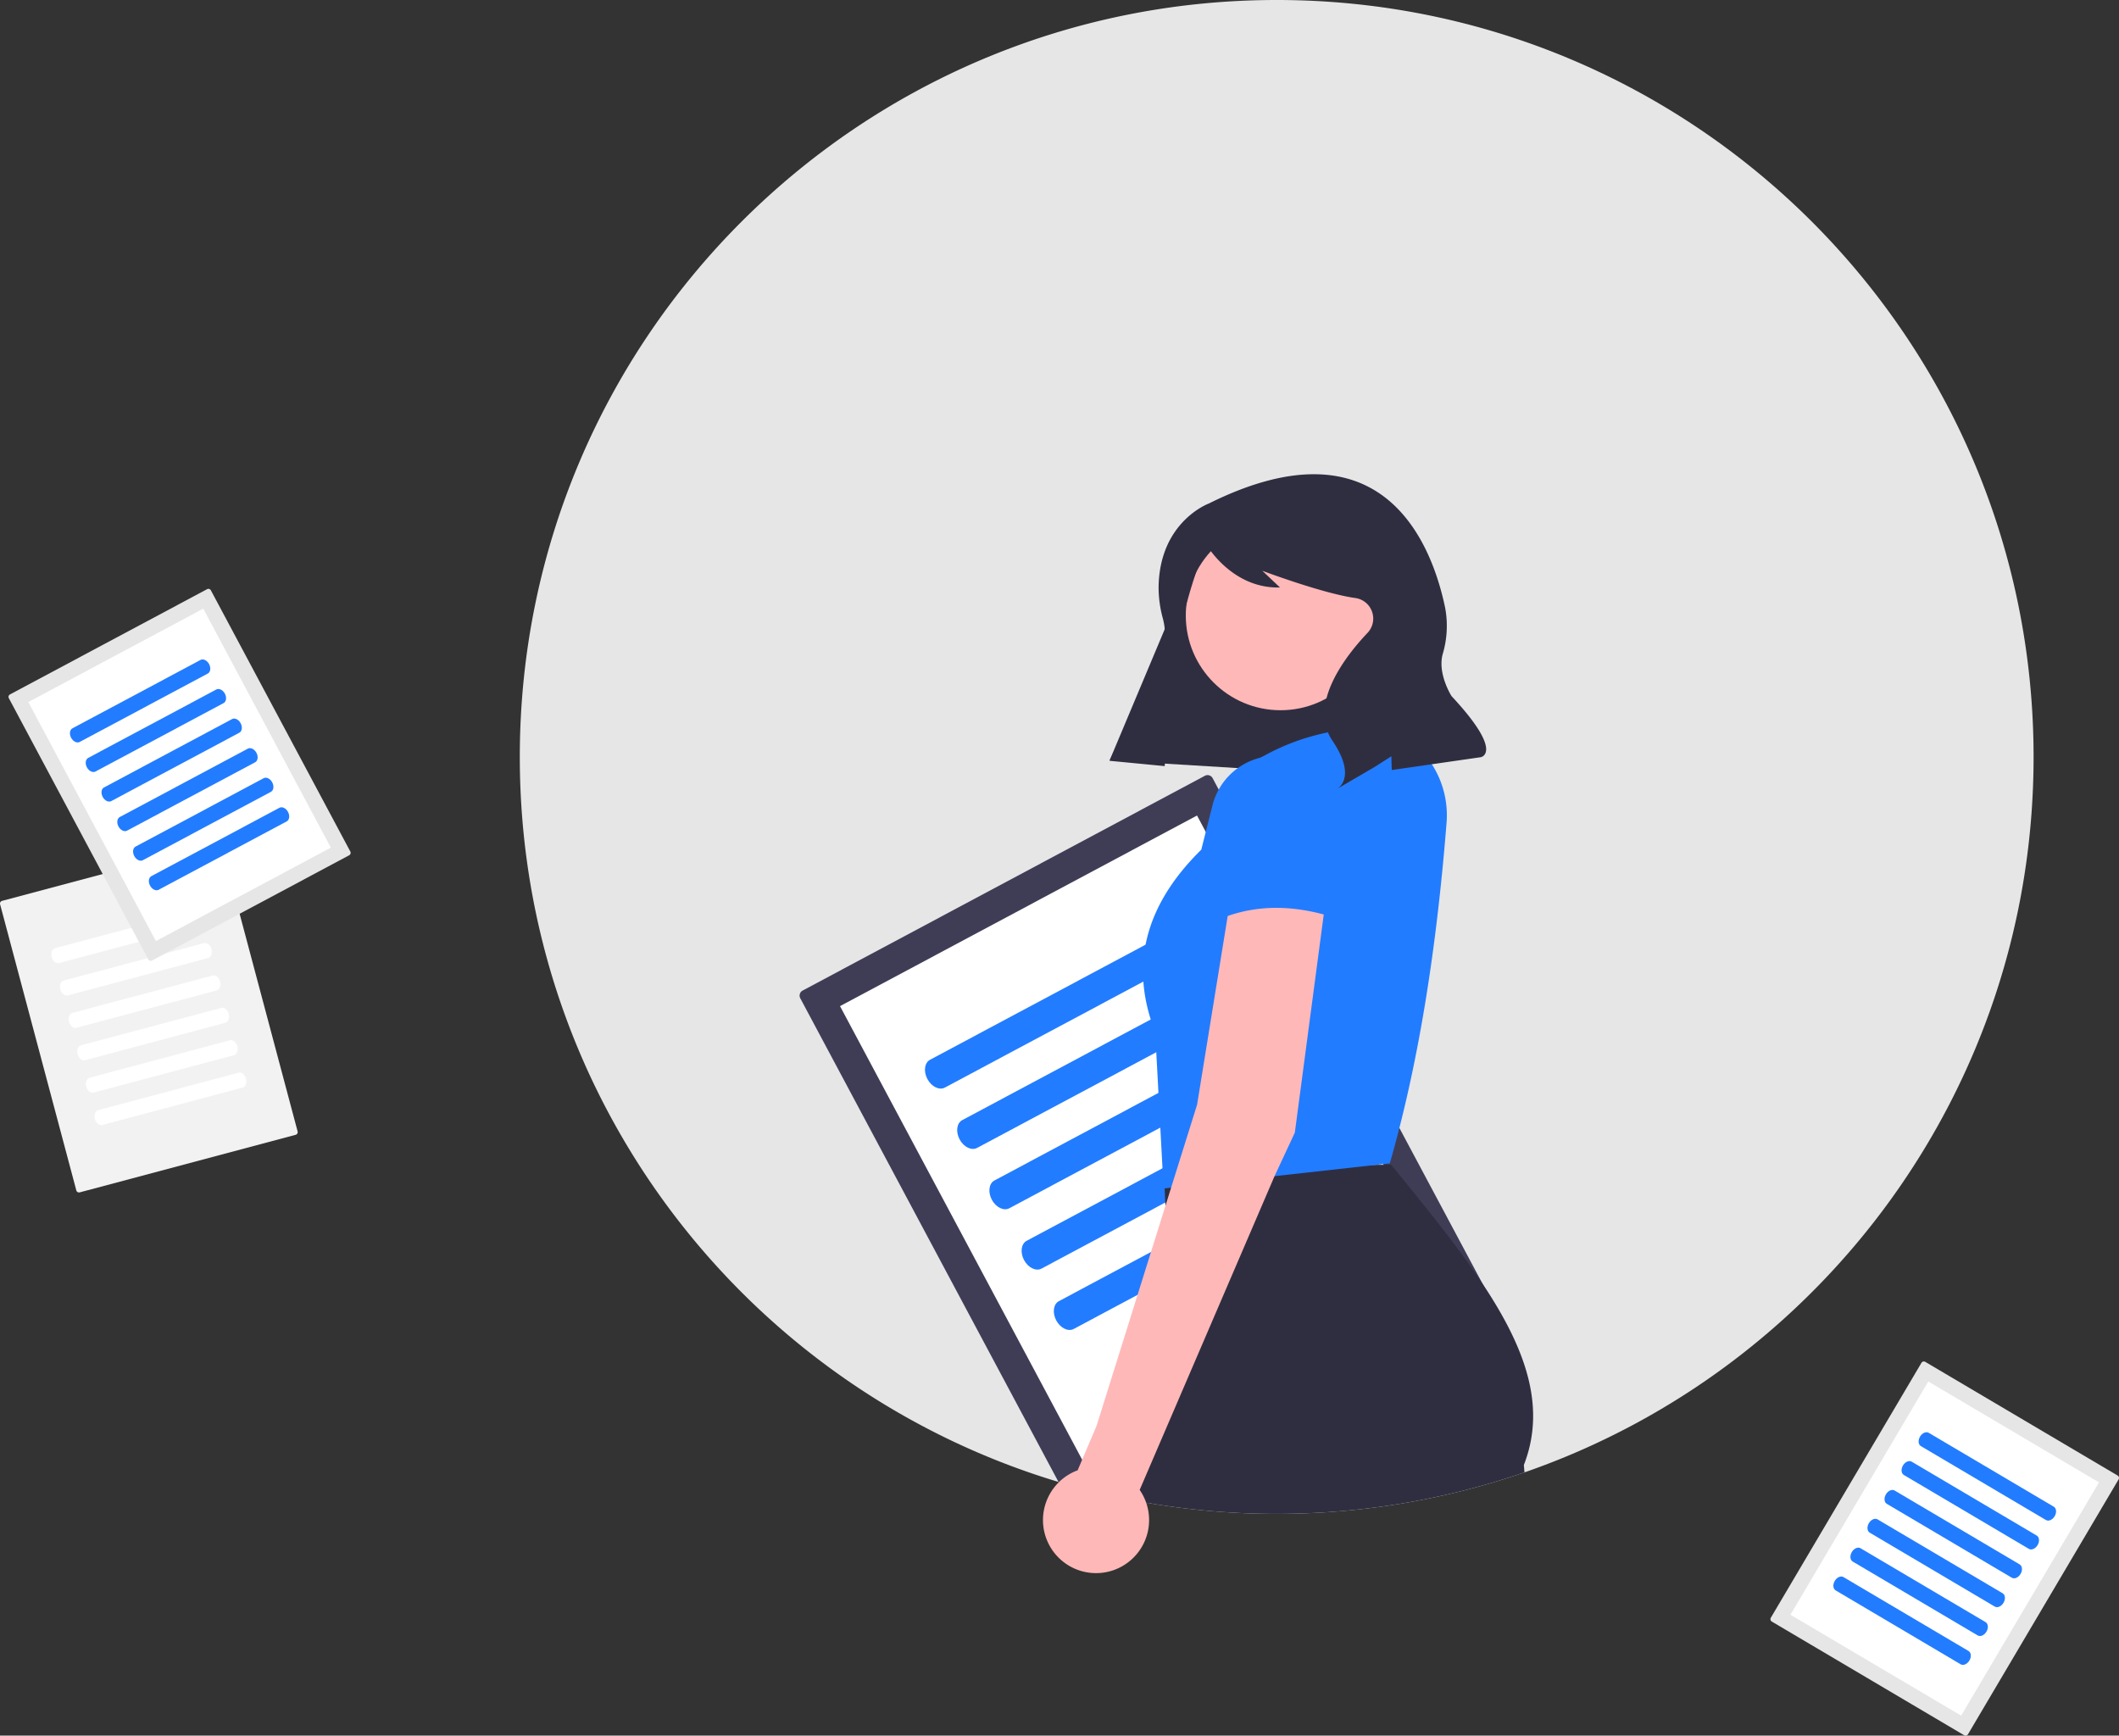 <svg xmlns="http://www.w3.org/2000/svg" width="758.697" height="621.393" viewBox="0 0 758.697 621.393">
  <rect x="0" y="0" width="758.697" height="621.393" fill="#333333" stroke="none"/>
  <g id="submitpage_img" transform="translate(0 0)">
    <path id="패스_57" data-name="패스 57" d="M948.765,379.171c0,118.6-76.18,219.4-182.28,256.14a272.758,272.758,0,0,1-132.97,11.26q-6.345-1.035-12.6-2.38-8.475-1.8-16.75-4.14c-113.91-32.06-197.4-136.72-197.4-260.88,0-149.67,121.33-271,271-271S948.765,229.5,948.765,379.171Z" transform="translate(-220.652 -108.171)" fill="#e6e6e6"/>
    <path id="패스_58" data-name="패스 58" d="M508.028,462.814a2.043,2.043,0,0,0-.839,2.762L609.077,656.415a2.043,2.043,0,0,0,2.762.839l144.03-76.9a2.043,2.043,0,0,0,.839-2.762L654.819,386.756a2.043,2.043,0,0,0-2.762-.839Z" transform="translate(-220.652 -108.171)" fill="#3f3d56"/>
    <path id="패스_59" data-name="패스 59" d="M521.416,468.391l93.239,174.635,127.826-68.245L649.242,400.144Zm-8.1,4.324.018-.009-.02.01Z" transform="translate(-220.652 -108.171)" fill="#fff"/>
    <path id="패스_60" data-name="패스 60" d="M553.645,487.59c-1.986,1.06-2.409,4.155-.944,6.9s4.272,4.114,6.257,3.054l93.619-49.983c1.986-1.06,2.409-4.155.944-6.9s-4.272-4.114-6.257-3.054Z" transform="translate(-220.652 -108.171)" fill="#227cff"/>
    <path id="패스_61" data-name="패스 61" d="M565.18,509.194c-1.986,1.06-2.409,4.155-.944,6.9s4.272,4.114,6.257,3.054l93.619-49.983c1.986-1.06,2.409-4.155.944-6.9s-4.272-4.114-6.257-3.054Z" transform="translate(-220.652 -108.171)" fill="#227cff"/>
    <path id="패스_62" data-name="패스 62" d="M576.715,530.8c-1.986,1.06-2.409,4.155-.944,6.9s4.272,4.114,6.257,3.054l93.619-49.983c1.986-1.06,2.409-4.155.944-6.9s-4.272-4.114-6.257-3.054Z" transform="translate(-220.652 -108.171)" fill="#227cff"/>
    <path id="패스_63" data-name="패스 63" d="M588.249,552.4c-1.986,1.06-2.409,4.155-.944,6.9s4.272,4.114,6.257,3.054l93.619-49.983c1.986-1.06,2.409-4.155.944-6.9s-4.272-4.114-6.257-3.054Z" transform="translate(-220.652 -108.171)" fill="#227cff"/>
    <path id="패스_64" data-name="패스 64" d="M599.784,574.008c-1.986,1.06-2.409,4.155-.944,6.9s4.272,4.114,6.257,3.054l93.619-49.983c1.986-1.06,2.409-4.155.944-6.9s-4.272-4.114-6.257-3.054Z" transform="translate(-220.652 -108.171)" fill="#227cff"/>
    <path id="패스_65" data-name="패스 65" d="M397.312,272.193l84.83,5.18L505.9,206.525l-74.4-15.721Z" fill="#2f2e41"/>
    <circle id="타원_26" data-name="타원 26" cx="33.927" cy="33.927" r="33.927" transform="translate(424.564 186.424)" fill="#ffb8b8"/>
    <path id="패스_66" data-name="패스 66" d="M766.265,632.671l.22,2.64a272.758,272.758,0,0,1-132.97,11.26l-12.6-2.38,11.99-26.59,7.86-17.43-2.83-60.3-.3-6.24-.37-7.96,5.12-.03,36.4-.22,34.69-.22,5.29-.03C751.935,565.971,779.3,599.131,766.265,632.671Z" transform="translate(-220.652 -108.171)" fill="#2f2e41"/>
    <path id="패스_67" data-name="패스 67" d="M718.265,524.671l-81,9-3-56c-9.506-24.244-3.231-45.884,16.5-65.3l4.011-15.876a23.5,23.5,0,0,1,17.362-17.112h0c13.259-7.6,28.278-11.229,45.13-10.709h0a33.676,33.676,0,0,1,21.324,33.987C735.1,446.668,728.847,487.864,718.265,524.671Z" transform="translate(-220.652 -108.171)" fill="#227cff"/>
    <path id="패스_68" data-name="패스 68" d="M653.477,288.437s-17.543,6.4-17.993,29.677a42.021,42.021,0,0,0,1.553,11.589c1.137,4.278,2.05,13.559-5.6,25.931A239.871,239.871,0,0,0,617.9,380.548h0l19.753,1.906,3.266-32.745a162.532,162.532,0,0,1,11.611-46.167l.128-.308s9.062,15.75,26.285,15.265l-6.324-5.978s21.572,8.124,33.3,9.755A7.429,7.429,0,0,1,710.4,334.63q-.1.113-.211.227c-7.173,7.589-21.451,25.228-12.458,38.518s1.715,17.189,1.715,17.189L712.77,382.8l6.047-3.864.139,4.921,31.882-4.592s8.577-1.473-10.466-21.867c0,0-5.1-7.984-3.167-15.049a35.346,35.346,0,0,0,.878-16.562C733.3,302.842,715.788,257.447,653.477,288.437Z" transform="translate(-220.652 -108.171)" fill="#2f2e41"/>
    <path id="패스_69" data-name="패스 69" d="M221.394,430.7a1,1,0,0,0-.709,1.224l27.29,102.427a1,1,0,0,0,1.224.709l77.3-20.6a1,1,0,0,0,.709-1.224l-27.29-102.427a1,1,0,0,0-1.224-.709Z" transform="translate(-220.652 -108.171)" fill="#f2f2f2"/>
    <path id="패스_70" data-name="패스 70" d="M240.39,447.62c-1.066.284-1.613,1.713-1.221,3.186s1.578,2.44,2.644,2.156l50.247-13.388c1.066-.284,1.613-1.713,1.221-3.186s-1.578-2.44-2.644-2.156Z" transform="translate(-220.652 -108.171)" fill="#fff"/>
    <path id="패스_71" data-name="패스 71" d="M243.479,459.215c-1.066.284-1.613,1.713-1.221,3.186s1.578,2.44,2.644,2.156l50.247-13.388c1.066-.284,1.613-1.713,1.221-3.186s-1.578-2.44-2.644-2.156Z" transform="translate(-220.652 -108.171)" fill="#fff"/>
    <path id="패스_72" data-name="패스 72" d="M246.568,470.811c-1.066.284-1.613,1.713-1.221,3.186s1.578,2.44,2.644,2.156l50.247-13.388c1.066-.284,1.613-1.713,1.221-3.186s-1.578-2.44-2.644-2.156Z" transform="translate(-220.652 -108.171)" fill="#fff"/>
    <path id="패스_73" data-name="패스 73" d="M249.658,482.406c-1.066.284-1.613,1.713-1.221,3.186s1.578,2.44,2.644,2.156l50.247-13.388c1.066-.284,1.613-1.713,1.221-3.186s-1.578-2.44-2.644-2.156Z" transform="translate(-220.652 -108.171)" fill="#fff"/>
    <path id="패스_74" data-name="패스 74" d="M252.747,494c-1.066.284-1.613,1.713-1.221,3.186s1.578,2.44,2.644,2.156l50.247-13.388c1.066-.284,1.613-1.713,1.221-3.186s-1.578-2.44-2.644-2.156Z" transform="translate(-220.652 -108.171)" fill="#fff"/>
    <path id="패스_75" data-name="패스 75" d="M255.837,505.6c-1.066.284-1.613,1.713-1.221,3.186s1.578,2.44,2.644,2.156l50.247-13.388c1.066-.284,1.613-1.713,1.221-3.186s-1.578-2.44-2.644-2.156Z" transform="translate(-220.652 -108.171)" fill="#fff"/>
    <path id="패스_83" data-name="패스 83" d="M224.23,356.789a1,1,0,0,0-.411,1.353l49.923,93.507a1,1,0,0,0,1.353.411l70.572-37.678a1,1,0,0,0,.411-1.353l-49.924-93.508a1,1,0,0,0-1.353-.411Z" transform="translate(-220.652 -108.171)" fill="#e6e6e6"/>
    <path id="패스_84" data-name="패스 84" d="M230.79,359.521l45.685,85.567,62.632-33.438-45.685-85.568Zm-3.969,2.119.009,0-.01,0Z" transform="translate(-220.652 -108.171)" fill="#fff"/>
    <path id="패스_85" data-name="패스 85" d="M246.581,368.928c-.973.52-1.18,2.036-.463,3.38s2.093,2.016,3.066,1.5l45.873-24.49c.973-.52,1.18-2.036.463-3.38s-2.093-2.016-3.066-1.5Z" transform="translate(-220.652 -108.171)" fill="#227cff"/>
    <path id="패스_86" data-name="패스 86" d="M252.233,379.514c-.973.52-1.18,2.036-.463,3.38s2.093,2.016,3.066,1.5L300.708,359.9c.973-.52,1.18-2.036.463-3.38s-2.093-2.016-3.066-1.5Z" transform="translate(-220.652 -108.171)" fill="#227cff"/>
    <path id="패스_87" data-name="패스 87" d="M257.885,390.1c-.973.52-1.18,2.036-.463,3.38s2.093,2.016,3.066,1.5l45.872-24.49c.973-.52,1.18-2.036.463-3.38s-2.093-2.016-3.066-1.5Z" transform="translate(-220.652 -108.171)" fill="#227cff"/>
    <path id="패스_88" data-name="패스 88" d="M263.537,400.686c-.973.52-1.18,2.036-.463,3.38s2.093,2.016,3.066,1.5l45.872-24.491c.973-.52,1.18-2.036.463-3.38s-2.093-2.016-3.066-1.5Z" transform="translate(-220.652 -108.171)" fill="#227cff"/>
    <path id="패스_89" data-name="패스 89" d="M269.188,411.271c-.973.52-1.18,2.036-.463,3.38s2.093,2.016,3.066,1.5l45.872-24.49c.973-.52,1.18-2.036.463-3.38s-2.093-2.016-3.066-1.5Z" transform="translate(-220.652 -108.171)" fill="#227cff"/>
    <path id="패스_90" data-name="패스 90" d="M274.84,421.857c-.973.52-1.18,2.036-.463,3.38s2.093,2.016,3.066,1.5l45.872-24.491c.973-.52,1.18-2.036.463-3.38s-2.093-2.016-3.066-1.5Z" transform="translate(-220.652 -108.171)" fill="#227cff"/>
    <path id="패스_91" data-name="패스 91" d="M909.984,595.746a1,1,0,0,0-1.37.352l-53.927,91.257a1,1,0,0,0,.352,1.37l68.873,40.7a1,1,0,0,0,1.37-.352l53.928-91.257a1,1,0,0,0-.352-1.37Z" transform="translate(-220.652 -108.171)" fill="#e6e6e6"/>
    <path id="패스_92" data-name="패스 92" d="M911.06,602.771l-49.348,83.508L922.836,722.4l49.349-83.509Zm-3.873-2.289.008.005-.009-.006Z" transform="translate(-220.652 -108.171)" fill="#fff"/>
    <path id="패스_93" data-name="패스 93" d="M911.233,621.151c-.95-.561-2.353.05-3.128,1.362s-.634,2.836.316,3.4l44.768,26.455c.95.561,2.353-.05,3.128-1.362s.634-2.836-.316-3.4Z" transform="translate(-220.652 -108.171)" fill="#227cff"/>
    <path id="패스_94" data-name="패스 94" d="M905.128,631.482c-.95-.561-2.353.05-3.128,1.362s-.634,2.836.316,3.4L947.083,662.7c.95.561,2.353-.05,3.128-1.362s.634-2.836-.316-3.4Z" transform="translate(-220.652 -108.171)" fill="#227cff"/>
    <path id="패스_95" data-name="패스 95" d="M899.023,641.813c-.95-.561-2.353.05-3.128,1.362s-.634,2.836.316,3.4l44.768,26.455c.95.561,2.353-.05,3.128-1.362s.634-2.836-.316-3.4Z" transform="translate(-220.652 -108.171)" fill="#227cff"/>
    <path id="패스_96" data-name="패스 96" d="M892.918,652.144c-.95-.561-2.353.05-3.128,1.362s-.634,2.836.316,3.4l44.768,26.455c.95.561,2.353-.05,3.128-1.362s.634-2.836-.316-3.4Z" transform="translate(-220.652 -108.171)" fill="#227cff"/>
    <path id="패스_97" data-name="패스 97" d="M886.813,662.475c-.95-.561-2.353.05-3.128,1.362s-.634,2.836.316,3.4l44.768,26.455c.95.561,2.353-.05,3.128-1.362s.634-2.836-.316-3.4Z" transform="translate(-220.652 -108.171)" fill="#227cff"/>
    <path id="패스_98" data-name="패스 98" d="M880.708,672.806c-.95-.561-2.353.05-3.128,1.362s-.634,2.836.316,3.4l44.768,26.455c.95.561,2.353-.05,3.128-1.362s.634-2.836-.316-3.4Z" transform="translate(-220.652 -108.171)" fill="#227cff"/>
    <path id="패스_99" data-name="패스 99" d="M661.264,429.671l-1.04,6.44-10.961,67.56-6.88,21.97-2.42,7.73-2.03,6.5-24.67,78.8-6.769,15.9a18.995,18.995,0,1,0,22.213,7.013l48.286-112.326,1.79-3.84,5.48-11.75,10.35-78.09.65-4.91Z" transform="translate(-220.652 -108.171)" fill="#ffb8b8"/>
    <path id="패스_100" data-name="패스 100" d="M701.265,437.671c-15.716-5.647-30.792-6.248-45,0l4.637-40.2a19.171,19.171,0,0,1,18.152-19.794h0a19.171,19.171,0,0,1,20.151,18.137l0,.066Z" transform="translate(-220.652 -108.171)" fill="#227cff"/>
  </g>
</svg>

